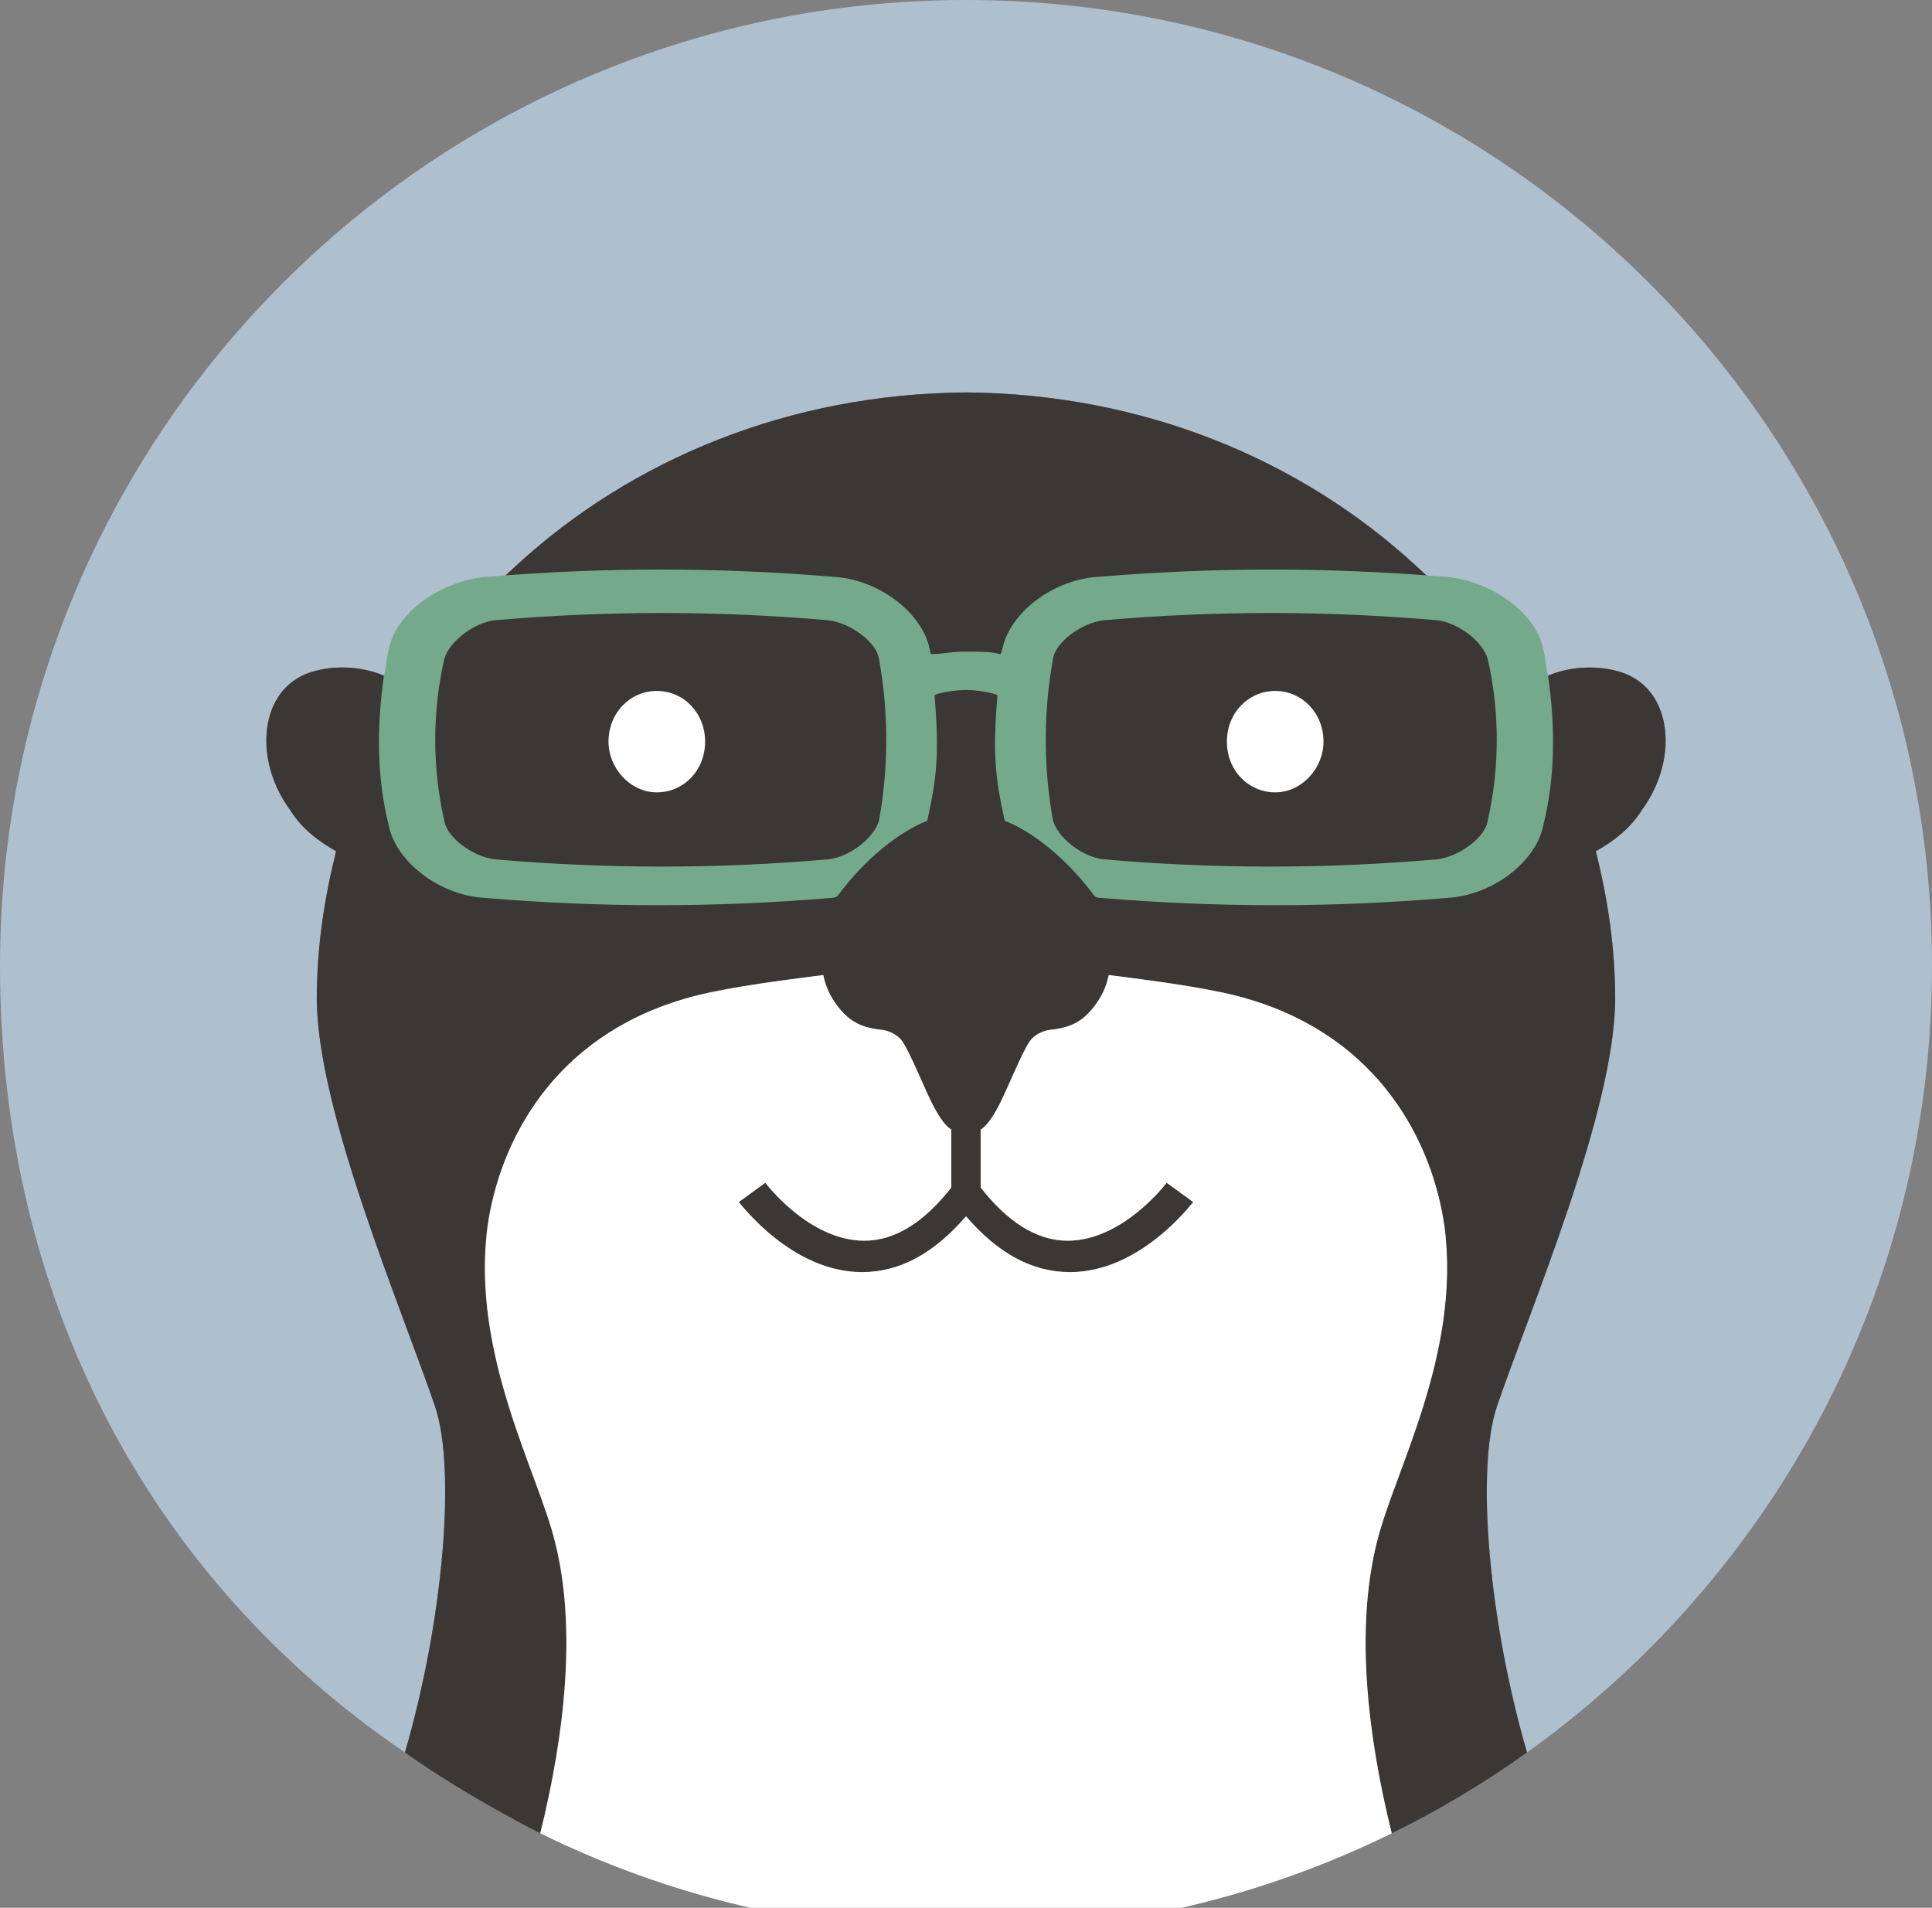 <?xml version="1.0" standalone="no"?><!DOCTYPE svg PUBLIC "-//W3C//DTD SVG 1.1//EN" "http://www.w3.org/Graphics/SVG/1.1/DTD/svg11.dtd"><svg width="100%" height="100%" viewBox="0 0 80 79" version="1.1" xmlns="http://www.w3.org/2000/svg" xmlns:xlink="http://www.w3.org/1999/xlink" xml:space="preserve" style="fill-rule:evenodd;clip-rule:evenodd;stroke-linejoin:round;stroke-miterlimit:1.414;"><rect x="0" y="0" width="80" height="79" fill="#808080" stroke="none"/><g><path d="M16.774,72.573c-10.585,-7.197 -16.774,-18.809 -16.774,-32.573c0,-22.091 17.909,-40 40,-40c22.091,0 40,17.909 40,40c0,13.348 -6.539,25.17 -16.587,32.436c-0.06,0.043 -0.12,0.087 -0.18,0.13c-1.588,-5.467 -2.118,-11.71 -1.249,-14.316c1.4,-4.1 4.9,-12.3 4.9,-16.9c0,-2.1 -0.3,-4.1 -0.8,-6.1c0.7,-0.4 1.4,-0.9 1.9,-1.7c1.4,-1.9 1.3,-4.4 -0.2,-5.4c-0.993,-0.695 -3.327,-0.803 -4.683,0.478l0.004,0.005l-0.009,0l0.003,-0.003l0.003,-0.003c-1.269,-1.915 -2.772,-3.663 -4.468,-5.201c-4.787,-4.412 -11.317,-7.124 -18.631,-7.176l0,-5.7412e-06l-0,2.8706e-06l-0,-2.8706e-06l0,5.7412e-06c-7.314,0.053 -13.844,2.764 -18.631,7.176c-1.696,1.538 -3.199,3.286 -4.468,5.201l0.006,0.005l-0.009,0l0.001,-0.001l0.003,-0.005c-1.357,-1.282 -3.69,-1.174 -4.683,-0.478c-1.5,1 -1.6,3.5 -0.2,5.4c0.5,0.8 1.2,1.3 1.9,1.7c-0.5,2 -0.8,4 -0.8,6.1c0,4.6 3.5,12.8 4.9,16.9c0.869,2.607 0.34,8.85 -1.249,14.316c-0.003,0.011 -0.252,-0.168 0.006,0.008l-3.2753e-05,-3.3192e-05Z" style="fill:#aebfce;"/><g><path d="M22.372,75.916c0.002,-0.008 -3.018,-1.502 -5.604,-3.351c1.588,-5.467 2.118,-11.71 1.249,-14.316c-1.4,-4.1 -4.9,-12.3 -4.9,-16.9c0,-2.1 0.3,-4.1 0.8,-6.1c-0.7,-0.4 -1.4,-0.9 -1.9,-1.7c-1.4,-1.9 -1.3,-4.4 0.2,-5.4c0.993,-0.695 3.327,-0.803 4.683,0.478l-0.003,0.005l-0.001,0.001l0.009,0l-0.003,-0.003l-0.003,-0.003c1.269,-1.915 2.772,-3.663 4.468,-5.201c4.787,-4.412 11.317,-7.124 18.631,-7.176l0,-5.7412e-06l0,2.8706e-06l0,-2.8706e-06l0,5.7412e-06c7.314,0.053 13.844,2.764 18.631,7.176c1.696,1.538 3.199,3.286 4.468,5.201l-0.003,0.003l-0.003,0.003l0.009,0l-0.004,-0.005c1.357,-1.282 3.69,-1.174 4.683,-0.478c1.5,1 1.6,3.5 0.2,5.4c-0.5,0.8 -1.2,1.3 -1.9,1.7c0.5,2 0.8,4 0.8,6.1c0,4.6 -3.5,12.8 -4.9,16.9c-0.869,2.607 -0.34,8.85 1.249,14.317c-1.766,1.262 -3.64,2.385 -5.604,3.351c-1.05,-4.236 -1.489,-8.559 -0.619,-12.04c0.7,-2.9 3.5,-7.8 2.8,-13.1c-0.5,-3.5 -2.7,-7.8 -8.1,-9.4c-1.3,-0.4 -3.4,-0.7 -5.8,-1c-0.1,0.5 -0.3,0.9 -0.6,1.3c-0.4,0.5 -0.816,0.867 -1.817,0.967c-0.306,0.031 -0.674,0.21 -0.858,0.481c-0.364,0.539 -0.988,2.143 -1.326,2.752c-0.184,0.332 -0.4,0.7 -0.7,0.9l0,2.4c1.1,1.4 2.3,2.2 3.6,2.2c2.3,0 4.1,-2.4 4.1,-2.4l1.1,0.8c-0.1,0.1 -2.2,2.9 -5.1,2.9c-1.6,0 -3,-0.8 -4.3,-2.3c-0.004,0.004 -0.014,0.004 -0.018,0c-1.3,1.5 -2.7,2.3 -4.3,2.3c-2.9,0 -5,-2.8 -5.1,-2.9l1.1,-0.8c0,0 1.8,2.4 4.1,2.4c1.3,0 2.5,-0.8 3.6,-2.2l0,-2.4c-0.3,-0.2 -0.516,-0.568 -0.7,-0.9c-0.338,-0.609 -0.962,-2.213 -1.326,-2.752c-0.183,-0.272 -0.551,-0.451 -0.858,-0.481c-1,-0.1 -1.417,-0.467 -1.817,-0.967c-0.3,-0.4 -0.5,-0.8 -0.6,-1.3c-2.4,0.3 -4.5,0.6 -5.8,1c-5.4,1.6 -7.6,5.9 -8.1,9.4c-0.7,5.3 2.1,10.2 2.8,13.1c0.87,3.481 0.431,7.804 -0.619,12.04l1.2963e-05,9.992e-06Z" style="fill:#3b3735;"/><path d="M27.197,32.811c1.1,0 2,-0.9 2,-2.1c0,-1.2 -0.9,-2.1 -2,-2.1c-1.1,0 -2,0.9 -2,2.1c0,1.1 0.9,2.1 2,2.1Z" style="fill:#fff;fill-rule:nonzero;"/><path d="M52.803,32.811c-1.1,0 -2,-0.9 -2,-2.1c0,-1.2 0.9,-2.1 2,-2.1c1.1,0 2,0.9 2,2.1c0,1.1 -0.9,2.1 -2,2.1Z" style="fill:#fff;fill-rule:nonzero;"/><path d="M57.628,75.916c-5.318,2.615 -11.301,4.084 -17.628,4.084c-6.326,0 -12.31,-1.469 -17.628,-4.084c1.05,-4.236 1.489,-8.559 0.619,-12.04c-0.7,-2.9 -3.5,-7.8 -2.8,-13.1c0.5,-3.5 2.7,-7.8 8.1,-9.4c1.3,-0.4 3.4,-0.7 5.8,-1c0.1,0.5 0.3,0.9 0.6,1.3c0.4,0.5 0.816,0.867 1.817,0.967c0.306,0.031 0.674,0.21 0.858,0.481c0.364,0.539 0.988,2.143 1.326,2.752c0.184,0.332 0.4,0.7 0.7,0.9l0,2.4c-1.1,1.4 -2.3,2.2 -3.6,2.2c-2.3,0 -4.1,-2.4 -4.1,-2.4l-1.1,0.8c0.1,0.1 2.2,2.9 5.1,2.9c1.6,0 3,-0.8 4.3,-2.3c0.004,0.004 0.014,0.004 0.018,0c1.3,1.5 2.7,2.3 4.3,2.3c2.9,0 5,-2.8 5.1,-2.9l-1.1,-0.8c0,0 -1.8,2.4 -4.1,2.4c-1.3,0 -2.5,-0.8 -3.6,-2.2l0,-2.4c0.3,-0.2 0.516,-0.568 0.7,-0.9c0.338,-0.609 0.962,-2.213 1.326,-2.752c0.183,-0.272 0.551,-0.451 0.858,-0.481c1,-0.1 1.417,-0.467 1.817,-0.967c0.3,-0.4 0.5,-0.8 0.6,-1.3c2.4,0.3 4.5,0.6 5.8,1c5.4,1.6 7.6,5.9 8.1,9.4c0.7,5.3 -2.1,10.2 -2.8,13.1c-0.87,3.481 -0.431,7.804 0.619,12.04l3.94e-05,5e-05Z" style="fill:#fff;"/><path d="M40.303,28.584c-0.201,-0.016 -0.406,-0.017 -0.606,0c-0.269,0.022 -0.8,0.1 -1,0.2c0.2,2.4 0.1,3.4 -0.3,5.2c-1.5,0.6 -2.9,2 -3.7,3.1c-0.051,0.07 -0.2,0.1 -0.3,0.1c-2.4,0.2 -4.8,0.3 -7.2,0.3c-2.3,0 -4.7,-0.1 -7.1,-0.3c-1.9,-0.1 -3.7,-1.5 -4,-3c-0.5,-2 -0.5,-4.1 -0.2,-6.2c0.1,-0.4 0.1,-0.7 0.2,-1.1c0.3,-1.5 2.1,-2.8 4,-3l0.1,0c2.4,-0.2 4.8,-0.3 7.1,-0.3c2.4,0 4.8,0.1 7.2,0.3c1.9,0.1 3.7,1.5 4,3c0.039,0.193 0.026,0.195 0.1,0.2c0.233,0.017 0.8,-0.1 1.3,-0.1l0.103,0l0.103,-0c0.5,0 0.9,0 1.3,0.1c-0,-4.70363e-05 0.054,0.029 0.1,-0.2c0.3,-1.5 2.1,-2.9 4,-3c2.4,-0.2 4.8,-0.3 7.2,-0.3c2.3,0 4.7,0.1 7.1,0.3l0.1,0c1.9,0.2 3.7,1.5 4,3c0.1,0.4 0.1,0.7 0.2,1.1c0.3,2.1 0.3,4.2 -0.2,6.2c-0.3,1.5 -2.1,2.9 -4,3c-2.4,0.2 -4.8,0.3 -7.1,0.3c-2.4,0 -4.8,-0.1 -7.2,-0.3c-0.1,0 -0.24,-0.018 -0.3,-0.1c-0.8,-1.1 -2.2,-2.5 -3.7,-3.1c-0.4,-1.8 -0.5,-2.8 -0.3,-5.2c-0.2,-0.1 -0.731,-0.179 -1,-0.2l0,-3.55271e-15ZM43.603,33.984c0.2,0.7 1.2,1.5 2.1,1.6c2.3,0.2 4.6,0.3 6.9,0.3c2.3,0 4.6,-0.1 6.9,-0.3c0.9,-0.1 2,-0.9 2.1,-1.6c0.5,-2.2 0.5,-4.5 0,-6.7c-0.2,-0.7 -1.2,-1.5 -2.1,-1.6c-2.3,-0.2 -4.6,-0.3 -6.9,-0.3c-2.3,0 -4.6,0.1 -6.9,0.3c-0.9,0.1 -2,0.9 -2.1,1.6c-0.4,2.2 -0.4,4.5 0,6.7ZM36.397,33.984c-0.2,0.7 -1.2,1.5 -2.1,1.6c-2.3,0.2 -4.6,0.3 -6.9,0.3c-2.3,0 -4.6,-0.1 -6.9,-0.3c-0.9,-0.1 -2,-0.9 -2.1,-1.6c-0.5,-2.2 -0.5,-4.5 0,-6.7c0.2,-0.7 1.2,-1.5 2.1,-1.6c2.3,-0.2 4.6,-0.3 6.9,-0.3c2.3,0 4.6,0.1 6.9,0.3c0.9,0.1 2,0.9 2.1,1.6c0.4,2.2 0.4,4.5 0,6.7Z" style="fill:#74aa8b;"/></g></g></svg>